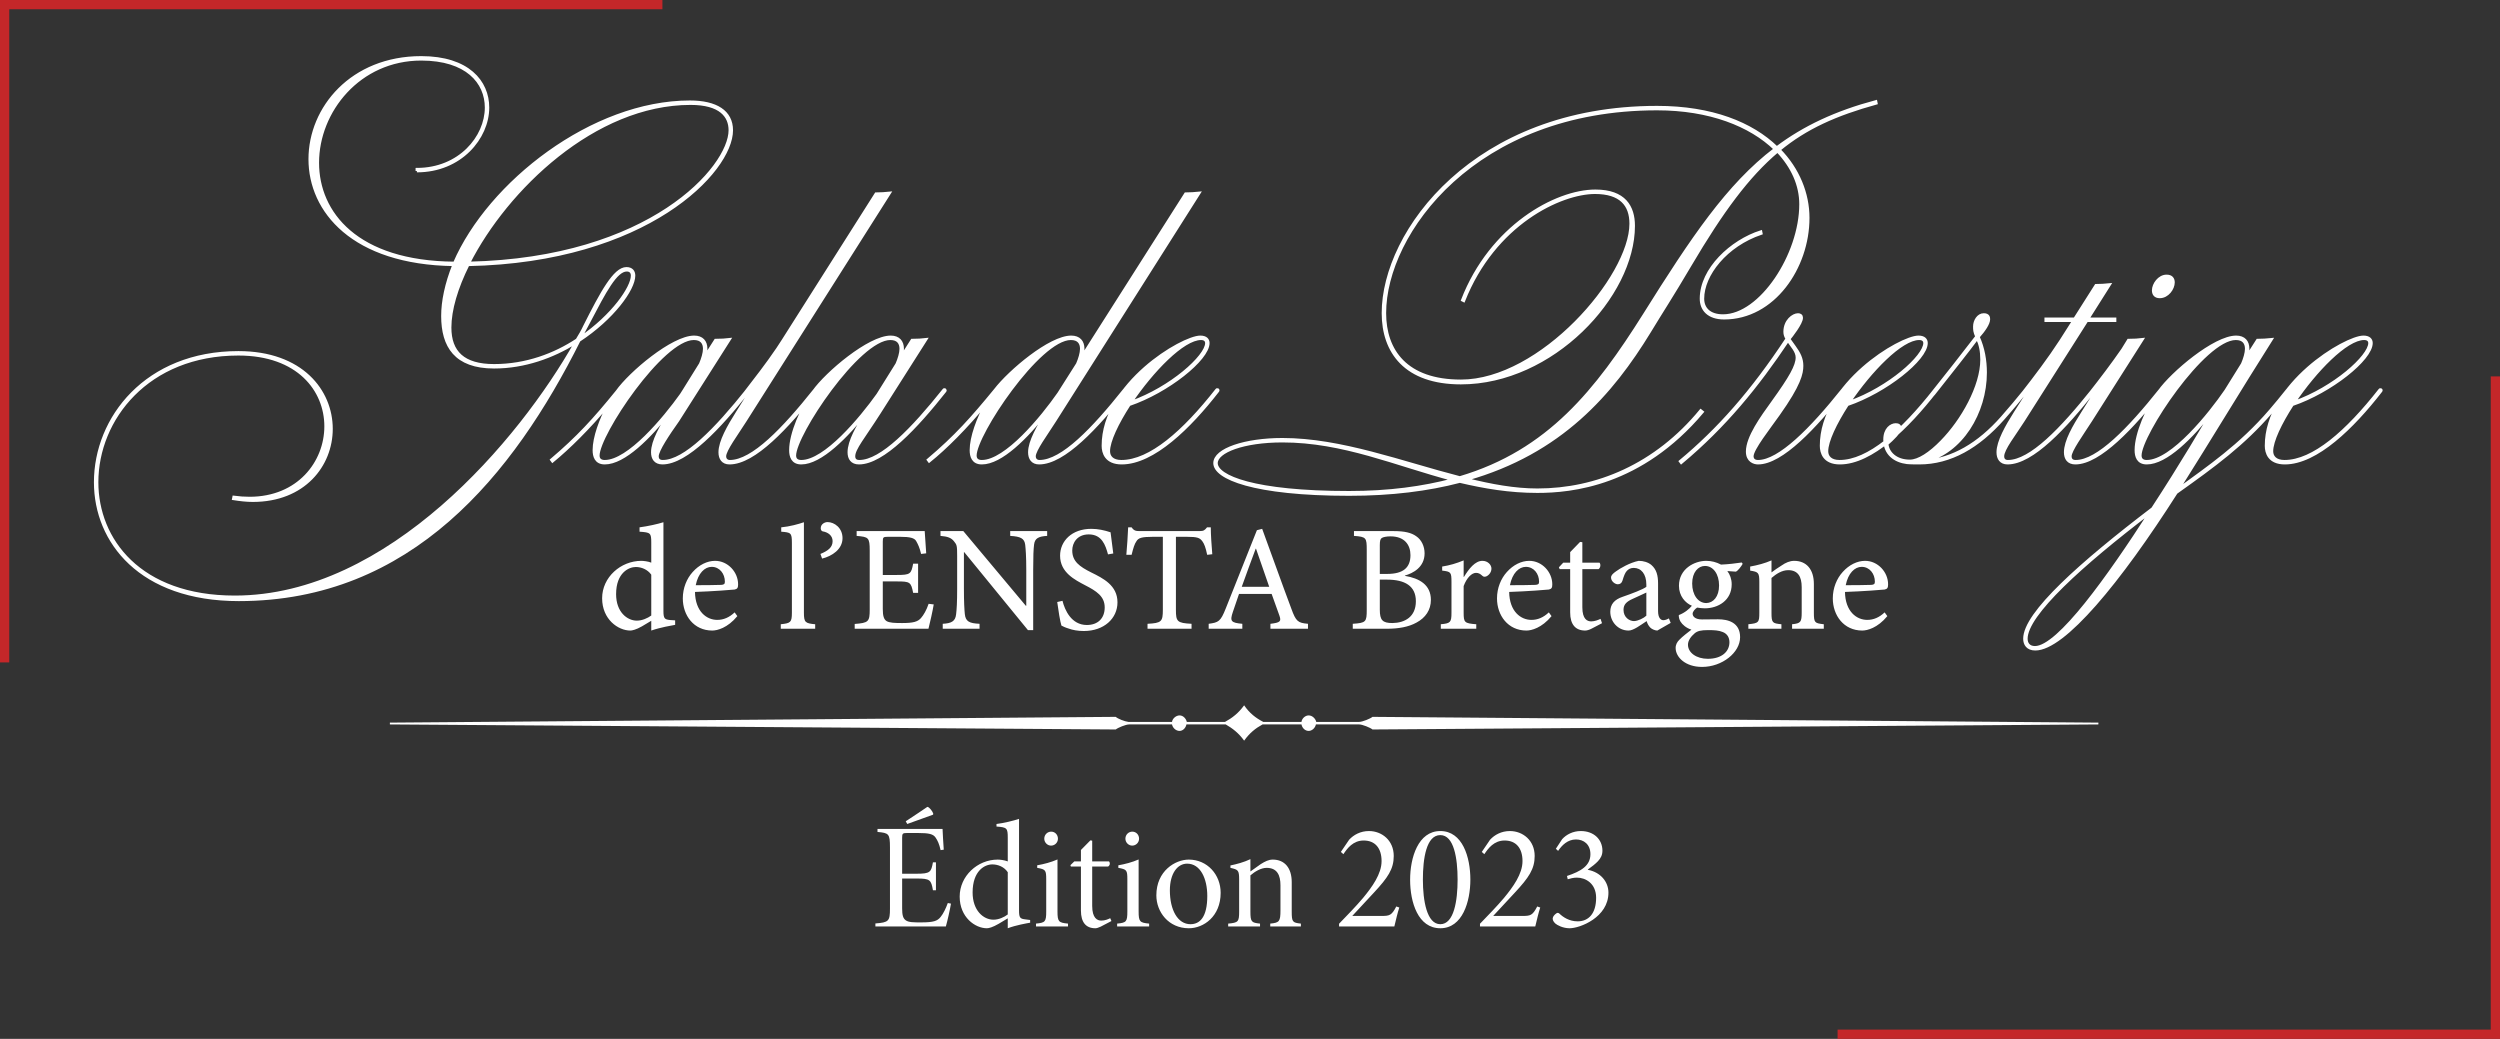 <?xml version="1.0" encoding="utf-8"?>
<!-- Generator: Adobe Illustrator 27.2.0, SVG Export Plug-In . SVG Version: 6.00 Build 0)  -->
<svg version="1.1" id="Calque_1" xmlns="http://www.w3.org/2000/svg" xmlns:xlink="http://www.w3.org/1999/xlink" x="0px" y="0px"
	 viewBox="0 0 1888.785 784.861" style="enable-background:new 0 0 1888.785 784.861;" xml:space="preserve">
<rect x="0" y="0" width="1888.785" height="784.861" fill="#333333" stroke="none"/>
<style type="text/css">
	.st0{fill:#FFFFFF;}
	.st1{fill:none;stroke:#C42729;stroke-width:7;}
	.st2{fill:#FFFFFF;stroke:#FFFFFF;stroke-width:2;}
</style>
<path class="st0" d="M1026.869,547.318c2.453,0,8.445,2.453,10.079,3.814l548.415-3.814v-1.362l-548.415-4.359
	c-1.634,1.362-7.627,3.814-10.079,3.814h-32.42c-0.545-2.453-2.997-4.905-5.721-4.905
	c-2.725,0-5.177,2.453-5.45,4.905h-28.878c-5.721-2.997-10.352-6.539-14.438-12.534
	c-4.359,5.994-8.992,9.536-14.44,12.534h-28.878c-0.545-2.453-2.725-4.905-5.448-4.905
	c-2.725,0-5.45,2.453-5.722,4.905h-32.965c-2.725-0.274-8.173-2.453-9.535-3.814l-548.415,4.359v1.362
	l548.415,3.814c1.634-1.362,7.628-3.814,10.079-3.814h32.42c0.545,2.725,2.997,4.904,5.722,4.904
	c2.451,0,4.631-2.179,5.176-4.904h29.695c5.177,2.997,9.809,6.539,13.895,12.26
	c4.087-5.721,8.445-9.262,13.894-12.26h29.423c0.545,2.725,2.725,4.904,5.45,4.904
	c2.451,0,4.904-2.179,5.448-4.904H1026.869z"/>
<polyline class="st1" points="3.5,500.464 3.5,3.5 500.464,3.5 "/>
<polyline class="st1" points="1885.285,284.397 1885.285,781.361 1388.321,781.361 "/>
<path class="st0" d="M1177.175,642.851c2.838-4.201,7.15-8.628,13.508-8.628c5.902,0,10.896,3.746,10.896,11.125
	c0,8.739-7.15,12.941-17.708,16.459l0.568,2.497c1.702-0.568,4.427-1.249,6.924-1.249
	c6.47,0,14.53,4.314,14.53,15.21c0,11.919-5.676,17.822-13.962,17.822c-6.358,0-11.011-3.178-13.849-5.903
	c-0.795-0.681-1.589-0.681-2.385,0c-1.021,0.681-2.497,2.157-2.61,3.633c0,1.362,0.454,2.383,1.93,3.859
	c1.362,1.249,5.789,3.633,10.783,3.633c7.946,0,29.401-8.288,29.401-26.904c0-8.173-5.903-15.438-15.552-17.255
	v-0.228c2.952-2.042,5.903-4.427,7.605-6.242c2.157-2.272,3.406-4.769,3.406-7.947c0-8.514-6.469-14.87-16.346-14.87
	c-5.903,0-10.896,2.61-14.075,6.129l-4.769,7.266L1177.175,642.851z M1161.397,684.85
	c-3.519,6.811-5.108,7.152-11.124,7.152h-22.136l16.233-17.482c10.671-11.464,15.097-17.935,15.097-27.81
	c0-11.806-8.968-18.844-18.731-18.844c-6.357,0-11.579,2.838-14.984,6.584l-6.242,9.194l1.93,1.704
	c2.838-4.314,7.265-10.33,15.325-10.33c8.627,0,13.508,5.789,13.508,15.551s-7.152,19.524-13.963,27.812
	c-5.563,6.584-11.919,13.053-18.163,19.524v2.042h41.774c1.249-5.108,2.384-10.216,3.746-14.302L1161.397,684.85z
	 M1088.18,630.931c10.33,0,13.055,17.595,13.055,33.601s-2.725,33.714-13.055,33.714
	c-10.216,0-13.168-17.822-13.168-33.714C1075.012,648.526,1077.624,630.931,1088.18,630.931 M1088.18,627.866
	c-16.8,0-22.816,20.205-22.816,36.779c0,17.142,6.016,36.666,22.816,36.666c16.801,0,22.704-20.207,22.704-36.779
	C1110.884,647.618,1104.981,627.866,1088.18,627.866 M1054.921,684.85c-3.519,6.811-5.108,7.152-11.126,7.152
	h-22.135l16.233-17.482c10.671-11.464,15.097-17.935,15.097-27.81c0-11.806-8.968-18.844-18.731-18.844
	c-6.356,0-11.579,2.838-14.984,6.584l-6.242,9.194l1.93,1.704c2.838-4.314,7.265-10.33,15.325-10.33
	c8.627,0,13.507,5.789,13.507,15.551s-7.15,19.524-13.961,27.812c-5.563,6.584-11.919,13.053-18.163,19.524v2.042
	h41.774c1.249-5.108,2.385-10.216,3.746-14.302L1054.921,684.85z M982.841,699.948v-2.157
	c-6.357-0.681-6.924-1.249-6.924-9.08v-22.249c0-10.671-5.335-17.027-14.302-17.027
	c-3.18,0-5.79,1.362-9.081,3.404c-2.838,1.931-5.45,3.861-7.833,5.563v-9.309
	c-4.995,2.385-10.217,3.746-15.097,4.769v1.815c5.902,1.363,6.584,1.704,6.584,8.968v24.066
	c0,7.718-0.682,8.399-8.288,9.08v2.157h24.066v-2.157c-6.471-0.681-7.265-1.249-7.265-9.08v-27.357
	c3.291-2.839,7.946-5.677,12.26-5.677c7.946,0,10.443,5.563,10.443,13.168v18.958c0,8.514-0.908,9.307-7.72,9.988
	v2.157H982.841z M896.911,652.498c9.988,0,15.21,11.238,15.21,24.406c0,16.119-5.676,21.341-12.713,21.341
	c-9.649,0-15.552-10.783-15.552-25.541C883.856,659.99,889.531,652.498,896.911,652.498 M898.159,649.434
	c-10.217,0-24.519,8.514-24.519,27.017c0,12.486,9.194,24.86,24.519,24.86c11.124,0,24.064-8.854,24.064-26.791
	C922.224,660.786,912.121,649.434,898.159,649.434 M868.192,699.948v-2.157c-7.037-0.681-7.946-1.362-7.946-9.194
	V649.32c-4.882,2.157-10.217,3.519-15.325,4.427v1.93c6.357,1.136,6.811,1.704,6.811,8.741v24.179
	c0,7.833-0.795,8.514-7.72,9.194v2.157H868.192z M855.364,638.877c2.952,0,5.222-2.385,5.222-5.222
	c0-3.064-2.27-5.335-5.108-5.335c-2.838,0-5.222,2.272-5.222,5.335C850.257,636.492,852.641,638.877,855.364,638.877
	 M839.701,695.861l-0.908-2.157c-1.589,0.795-3.974,1.817-6.811,1.817c-2.951,0-6.811-1.817-6.811-11.124v-29.741
	h12.034c1.362-0.794,1.702-2.61,0.681-3.859h-12.714v-15.665l-1.362-0.228l-7.152,7.265v8.628h-4.995l-2.951,2.838
	l0.341,1.021h7.605v33.26c0,8.854,3.746,13.395,10.898,13.395c1.021,0,2.385-0.455,4.087-1.249L839.701,695.861z
	 M806.895,699.948v-2.157c-7.039-0.681-7.947-1.362-7.947-9.194V649.32c-4.88,2.157-10.216,3.519-15.325,4.427v1.93
	c6.358,1.136,6.811,1.704,6.811,8.741v24.179c0,7.833-0.794,8.514-7.718,9.194v2.157H806.895z M794.068,638.877
	c2.951,0,5.221-2.385,5.221-5.222c0-3.064-2.27-5.335-5.108-5.335c-2.838,0-5.222,2.272-5.222,5.335
	C788.959,636.492,791.343,638.877,794.068,638.877 M761.377,690.866c-2.612,2.044-6.811,3.974-10.785,3.974
	c-7.605,0-15.778-6.924-15.778-20.546c0-16.461,9.194-21.228,14.87-21.228c4.314,0,8.969,1.817,11.693,5.903V690.866
	z M778.291,695.067l-3.52-0.455c-4.199-0.453-4.88-1.249-4.88-7.037v-68.903
	c-4.087,1.362-11.466,3.178-17.027,3.859v1.929c7.946,0.568,8.514,1.136,8.514,8.514v17.822
	c-2.725-1.021-5.903-1.362-7.607-1.362c-15.323,0-28.719,12.486-28.719,27.923
	c0,15.665,11.692,23.953,20.546,23.953c1.476,0,4.314-0.681,8.968-3.406l6.811-4.087v7.492
	c6.244-2.385,14.417-3.746,16.914-4.201V695.067z M705.074,614.698c-0.341-1.476-2.951-4.995-4.427-5.108
	c-4.427,2.951-10.671,7.265-16.346,10.896l1.134,2.044l19.526-7.037L705.074,614.698z M716.085,682.24
	c-1.476,4.087-3.406,8.06-5.448,10.558c-2.385,2.951-5.109,4.087-14.757,4.087c-5.563,0-9.422,0-11.579-1.589
	c-2.044-1.476-2.725-3.861-2.725-9.081v-22.477h11.125c9.988,0,10.783,1.021,12.145,8.854h2.27v-21.113h-2.27
	c-1.362,7.379-1.93,8.628-12.26,8.628h-11.011v-27.131c0-3.178,0.341-3.632,3.633-3.632h8.173
	c8.627,0,11.692,0.794,13.508,3.519c1.474,2.157,2.723,4.767,3.746,9.422l2.383-0.341
	c-0.34-4.882-0.794-12.374-0.908-15.665h-49.151v2.27c8.514,0.795,9.422,1.249,9.422,11.692v46.201
	c0,9.536-0.908,10.445-11.011,11.238v2.27h53.238c1.136-3.859,3.293-13.508,3.861-17.255L716.085,682.24z"/>
<path class="st2" d="M1786.174,255.895c3.269,0,4.087,1.908,4.087,3.269c0,10.079-26.97,34.054-56.939,44.68
	C1749.123,280.415,1772.553,255.895,1786.174,255.895 M1712.072,336.809c0,5.176,2.18,13.077,14.168,13.077
	c23.973,0,51.489-27.243,72.467-54.214c1.091-1.089-0.272-1.906-0.817-1.089
	c-24.791,31.603-50.128,53.942-71.922,53.942c-6.811,0-9.536-3.542-9.536-7.628c0-7.628,6.539-21.25,15.529-35.145
	c28.878-9.807,59.664-34.326,59.664-46.586c0-2.453-1.635-4.631-5.994-4.631
	C1772.008,254.534,1712.072,289.951,1712.072,336.809 M1537.441,489.102c-4.631,0-6.539-2.997-6.539-6.539
	c0-18.254,41.955-56.122,93.446-95.352C1593.29,435.431,1555.149,489.102,1537.441,489.102 M1621.896,348.524
	c-2.995,0-4.903-1.362-4.903-4.359c0-15.802,48.221-88.27,72.196-88.27c5.722,0,7.901,3.269,7.901,7.628
	c0,3.27-1.361,7.628-2.997,11.443l-12.532,20.16C1669.845,312.29,1640.967,348.524,1621.896,348.524
	 M1689.46,254.534c-16.346,0-48.494,27.244-58.301,41.138c-8.99,12.532-17.436,31.875-17.436,44.407
	c0,4.631,1.362,9.807,8.171,9.807c14.712,0,33.783-19.342,49.585-39.23c-4.905,8.718-23.975,41.138-45.226,73.558
	c-53.942,41.138-96.714,79.006-96.714,98.349c0,4.087,2.179,7.901,8.173,7.901
	c21.522,0,63.477-50.674,106.522-118.237c29.151-20.705,50.674-36.507,71.651-60.753
	c4.359-4.904,8.718-10.353,13.349-16.074c0.545-0.817-0.545-1.634-1.089-0.817
	c-4.633,5.721-8.719,10.896-12.806,15.529c-22.884,26.698-47.131,43.044-69.471,59.39
	c24.247-38.413,46.315-75.192,70.29-113.061c-2.18,0.272-8.173,0.545-10.626,0.545l-8.173,12.806
	c0.817-2.18,1.089-4.359,1.089-6.267C1698.45,258.076,1695.455,254.534,1689.46,254.534 M1636.882,208.493
	c-5.722,0-10.081,6.265-10.081,10.896c0,2.725,1.363,4.904,4.905,4.904c5.993,0,10.352-6.265,10.352-10.896
	C1642.057,210.671,1640.696,208.493,1636.882,208.493 M1567.955,349.886c18.252,0,43.59-27.243,65.112-54.487
	c0.545-0.817-0.545-1.634-1.089-0.817c-23.43,29.423-47.132,53.942-63.751,53.942c-2.453,0-4.087-1.089-4.087-3.814
	c0-4.359,8.718-16.346,15.529-26.972l38.958-61.298c-1.907,0.272-7.356,0.545-10.624,0.545l-4.359,7.084
	c-7.901,11.443-16.62,22.885-24.793,33.237c-0.817,1.091,0.546,1.363,1.091,0.819
	c2.451-2.997,6.265-7.628,10.079-12.806l-16.618,26.427c-6.539,10.352-13.077,21.522-13.077,29.968
	C1560.327,346.344,1562.505,349.886,1567.955,349.886 M1527.908,297.306c-0.819,1.091,0.545,1.363,1.089,0.819
	l10.624-13.351l-17.163,26.972c-6.537,10.352-13.077,21.794-13.077,29.968c0,4.631,2.179,8.173,7.356,8.173
	c18.797,0,43.863-27.243,65.385-54.487c0.545-0.817-0.545-1.634-1.089-0.817
	c-23.43,29.423-46.86,53.942-64.023,53.942c-2.18,0-3.814-1.089-3.814-3.814c0-5.448,8.99-16.619,15.529-26.972
	l47.949-75.464h21.25v-1.362h-20.433l16.346-25.883c-2.18,0.272-7.901,0.545-10.353,0.545l-16.074,25.338h-21.794
	v1.362h20.977l-9.535,14.985C1548.067,271.152,1537.715,284.774,1527.908,297.306 M1449.993,349.886
	c23.702,0,44.68-12.26,63.477-33.509c6.539-7.356,12.532-14.712,17.709-20.977c0.545-0.817-0.545-1.634-1.089-0.817
	c-5.722,7.082-11.443,13.894-17.437,20.705c-17.98,20.433-37.596,31.603-58.573,33.237
	c27.789-6.539,46.041-36.779,46.041-67.019c0-9.264-1.634-18.526-5.448-26.972c4.359-4.904,7.901-10.081,7.901-13.349
	c0-1.363-0.272-3.542-3.814-3.542c-4.359,0-7.084,4.904-7.084,8.99c0,2.453,0,4.087,1.634,7.628
	c-8.173,10.624-25.609,32.965-33.782,43.044c-0.817,1.091,0.545,1.636,1.363,0.546
	c12.258-15.529,26.97-34.056,32.965-42.229c2.179,4.631,3.268,9.535,3.268,16.074
	c0,20.16-14.711,46.041-30.24,61.843c-8.718,8.992-17.435,14.712-23.974,14.712
	c-10.626,0-16.619-6.267-17.163-12.804c4.087-3.542,9.807-8.99,9.807-11.987c0-1.908-1.362-2.725-3.269-2.725
	c-3.54,0-8.445,3.27-8.445,11.443c0,10.898,7.901,16.346,16.892,17.436
	C1443.182,349.886,1448.358,349.886,1449.993,349.886 M1449.993,255.895c3.269,0,4.087,1.908,4.087,3.269
	c0,10.079-26.97,34.054-56.939,44.68C1412.942,280.415,1436.372,255.895,1449.993,255.895 M1375.891,336.809
	c0,5.176,2.18,13.077,14.168,13.077c23.975,0,51.489-27.243,72.467-54.214c1.091-1.089-0.272-1.906-0.817-1.089
	c-24.792,31.603-50.128,53.942-71.922,53.942c-6.811,0-9.536-3.542-9.536-7.628c0-7.628,6.539-21.25,15.529-35.145
	c28.878-9.807,59.664-34.326,59.664-46.586c0-2.453-1.635-4.631-5.994-4.631
	C1435.827,254.534,1375.891,289.951,1375.891,336.809 M1328.217,348.524c-3.27,0-4.359-1.906-4.359-3.814
	c0-5.448,12.804-21.522,19.888-31.603c16.074-22.611,17.708-31.057,17.708-36.779c0-5.448-2.179-9.535-5.721-14.438
	l-4.087-5.722c1.634-1.906,9.535-11.987,9.535-16.074c0-1.634-1.089-2.451-2.723-2.451
	c-3.814,0-10.081,4.631-10.081,13.077c0,1.906,0.545,3.542,1.634,5.176c-26.425,40.048-51.762,68.654-80.64,92.629
	l0.817,1.089c32.965-27.517,57.756-58.029,80.641-92.355c2.723,4.087,6.81,8.173,6.81,12.804
	c0,6.265-4.903,14.983-18.252,33.509c-8.445,11.715-19.343,26.698-19.343,37.596c0,7.084,5.176,8.718,8.173,8.718
	c17.982,0,43.318-27.243,64.84-54.487c0.545-0.817-0.545-1.634-1.089-0.817
	C1368.538,324.005,1344.291,348.524,1328.217,348.524 M1019.277,371.954c-72.196,0-100.257-11.987-100.257-22.068
	c0-8.718,20.433-16.619,49.855-16.619c46.043,0,85.547,17.709,128.863,29.151
	C1075.127,368.412,1049.517,371.954,1019.277,371.954 M1417.307,76.632c-30.514,8.173-54.216,19.343-74.921,34.873
	c-18.797-18.254-49.039-30.514-90.449-30.514c-137.853,0-207.052,93.99-207.052,155.561
	c0,29.424,16.891,52.853,58.847,52.853c68.927,0,130.497-65.657,130.497-118.782c0-14.438-6.811-26.426-28.878-26.426
	c-29.969,0-79.007,26.97-100.529,82.548l1.089,0.545c22.885-58.029,73.013-81.731,99.168-81.731
	c19.342,0,26.97,9.262,26.97,23.43c0,40.321-68.108,118.782-128.317,118.782c-41.412,0-57.486-22.885-57.486-51.219
	c0-60.48,68.11-154.199,205.69-154.199c39.776,0,70.562,12.26,89.087,30.241
	c-35.69,27.244-62.388,67.019-98.894,125.321c-35.69,56.667-71.924,102.981-139.216,122.869
	c-43.589-11.17-89.632-28.878-134.039-28.878c-28.06,0-51.217,7.628-51.217,17.98
	c0,11.17,29.151,23.702,101.619,23.702c32.148,0,59.664-3.542,83.637-9.807
	c18.526,4.359,37.597,7.628,58.575,7.628c25.609,0,78.189-4.905,124.776-60.209l-1.363-1.089
	c-34.054,41.41-78.734,59.935-123.413,59.935c-17.163,0-34.873-3.27-53.397-7.901
	c71.377-20.16,109.792-65.112,138.125-111.426c8.718-14.44,17.163-27.244,30.785-50.4
	c23.974-40.593,43.59-67.293,65.931-86.091c11.169,11.715,17.435,25.61,17.435,40.048
	c0,38.142-30.241,84.183-58.575,84.183c-10.624,0-15.255-5.722-15.255-12.804c0-17.982,17.435-40.321,44.135-49.311
	l-0.274-1.363c-22.339,7.084-45.224,28.333-45.224,50.674c0,8.173,5.45,14.711,17.437,14.711
	c37.324,0,63.477-38.141,63.477-75.736c0-18.254-7.356-36.779-21.794-51.491
	c20.16-16.619,42.772-26.7,73.285-35.145L1417.307,76.632z M907.407,255.895c3.269,0,4.087,1.908,4.087,3.269
	c0,10.079-26.972,34.054-56.939,44.68C870.356,280.415,893.786,255.895,907.407,255.895 M833.305,336.809
	c0,5.176,2.179,13.077,14.166,13.077c23.974,0,51.491-27.243,72.468-54.214c1.089-1.089-0.272-1.906-0.817-1.089
	c-24.792,31.603-50.129,53.942-71.924,53.942c-6.811,0-9.535-3.542-9.535-7.628c0-7.628,6.537-21.25,15.529-35.145
	c28.878-9.807,59.663-34.326,59.663-46.586c0-2.453-1.634-4.631-5.993-4.631
	C893.24,254.534,833.305,289.951,833.305,336.809 M741.767,348.524c-2.997,0-4.904-1.362-4.904-4.359
	c0-15.802,48.221-88.27,72.196-88.27c5.721,0,7.901,3.269,7.901,7.628c0,3.27-1.363,7.628-2.997,11.443
	l-14.168,22.339C787.263,315.287,760.021,348.524,741.767,348.524 M751.848,294.582
	c-17.437,21.25-29.697,35.143-50.674,52.853l0.817,1.089c12.532-10.079,27.789-25.336,43.318-44.135
	c-6.539,11.715-11.715,25.881-11.715,35.69c0,4.631,1.362,9.807,8.173,9.807c14.712,0,33.782-19.342,49.583-39.23
	l-0.545,1.089c-6.537,10.352-13.077,21.794-13.077,29.968c0,4.631,2.18,8.173,7.356,8.173
	c18.797,0,43.863-27.243,65.385-54.487c0.545-0.817-0.545-1.634-1.089-0.817c-23.43,29.423-46.86,53.942-64.023,53.942
	c-2.18,0-3.814-1.362-3.814-3.814c0-4.631,8.99-16.619,15.529-26.972l108.975-171.907
	c-2.18,0.272-7.901,0.545-10.353,0.545l-78.461,123.415c0.817-2.18,1.089-4.359,1.089-6.267
	c0-5.448-2.997-8.99-8.99-8.99C793.258,254.534,762.744,280.415,751.848,294.582 M605.38,348.524
	c-2.997,0-4.904-1.362-4.904-4.359c0-15.802,48.221-88.27,72.195-88.27c5.722,0,7.901,3.269,7.901,7.628
	c0,3.27-1.362,7.628-2.996,11.443l-14.44,23.158C650.332,316.104,623.361,348.524,605.38,348.524
	 M672.945,254.534c-16.346,0-48.494,27.244-58.303,41.138c-8.99,12.532-17.436,31.875-17.436,44.407
	c0,4.631,1.362,9.807,8.173,9.807c14.711,0,34.326-19.888,50.128-39.775l-1.089,1.634
	c-6.539,10.352-13.077,21.522-13.077,29.968c0,4.631,2.179,8.173,7.628,8.173c18.253,0,43.589-27.243,65.112-54.487
	c0.545-0.817-0.545-1.634-1.091-0.817c-23.428,29.423-47.131,53.942-63.749,53.942c-2.453,0-4.087-1.089-4.087-3.814
	c0-5.721,7.356-14.166,19.342-32.965l35.145-55.305c-1.906,0.272-7.356,0.545-10.626,0.545l-8.173,12.806
	c0.819-2.18,1.091-4.359,1.091-6.267C681.935,258.076,678.938,254.534,672.945,254.534 M562.336,297.306
	c-0.817,1.091,0.545,1.363,1.089,0.819l10.353-13.351l-16.891,26.972c-6.539,10.352-13.078,21.794-13.078,29.968
	c0,4.631,2.18,8.173,7.356,8.173c18.799,0,43.863-27.243,65.385-54.487c0.545-0.817-0.545-1.634-1.089-0.817
	c-23.43,29.423-46.86,53.942-64.023,53.942c-2.179,0-3.814-1.362-3.814-3.814c0-4.631,8.992-16.619,15.529-26.972
	l108.975-171.907c-2.18,0.272-7.901,0.545-10.353,0.545l-70.288,110.883l-4.087,6.265
	C579.5,275.239,570.51,286.682,562.336,297.306 M456.905,348.524c-2.997,0-4.904-1.362-4.904-4.359
	c0-15.802,48.221-88.27,72.196-88.27c5.721,0,7.899,3.269,7.899,7.628c0,3.27-1.362,7.628-2.996,11.443
	l-12.532,20.16l-1.908,2.997C501.857,316.104,474.885,348.524,456.905,348.524 M524.47,254.534
	c-16.346,0-48.494,27.244-58.303,41.138c-17.436,21.522-29.695,34.873-49.583,51.763l0.817,1.089
	c12.26-10.079,27.244-24.791,42.501-43.046c-6.267,11.443-11.17,25.065-11.17,34.6
	c0,4.631,1.362,9.807,8.173,9.807c14.712,0,33.782-19.342,49.583-39.23l-0.545,1.089
	c-6.539,10.352-13.077,21.522-13.077,29.968c0,4.631,2.179,8.173,7.628,8.173c18.253,0,43.589-27.243,65.112-54.487
	c0.545-0.817-0.545-1.634-1.091-0.817c-23.428,29.423-47.131,53.942-63.749,53.942c-2.453,0-4.087-1.089-4.087-3.814
	c0-4.359,8.173-16.619,15.529-26.972l38.958-61.298c-1.906,0.272-7.356,0.545-10.624,0.545l-8.173,12.806
	c0.817-2.18,1.089-4.359,1.089-6.267C533.46,258.076,530.463,254.534,524.47,254.534 M438.654,255.078
	c5.177-9.535,5.722-10.898,6.539-12.26c11.715-22.341,20.16-38.687,28.333-38.687
	c2.997,0,4.087,1.908,4.087,4.087C477.613,217.21,462.901,238.46,438.654,255.078 M521.748,78.266
	c22.611,0,29.695,9.536,29.695,20.16c0,27.789-59.937,97.26-197.243,100.257
	C382.533,143.106,449.007,78.266,521.748,78.266 M314.968,129.213c32.965,0,53.67-25.064,53.67-47.949
	c0-19.616-14.983-37.868-50.4-37.868c-52.58,0-84.183,38.141-84.183,76.827c0,39.23,32.42,78.734,108.703,79.823
	c-5.722,14.44-8.445,27.516-8.445,38.687c0,22.885,9.807,38.685,38.958,38.685
	c23.158,0,44.407-7.899,61.571-18.525c-41.682,73.83-140.849,192.067-257.452,192.067
	c-71.924,0-104.07-43.316-104.07-86.634c0-47.677,38.141-96.715,106.795-96.715
	c45.224,0,65.929,27.244,65.929,54.487c0,27.244-20.705,54.216-57.484,54.216c-3.814,0-7.901-0.272-11.987-0.817
	l-0.272,1.362c5.176,0.817,10.079,1.362,14.711,1.362c38.687,0,59.392-26.698,59.392-54.214
	c0-28.606-22.339-57.756-70.288-57.756c-69.743,0-108.158,49.583-108.158,98.077c0,44.952,34.056,88.814,108.43,88.814
	c129.952,0,206.507-94.809,257.18-195.882c25.336-16.62,41.41-38.687,41.41-49.04c0-2.996-1.634-5.448-5.721-5.448
	c-8.99,0-18.799,18.254-31.603,43.59c-1.634,3.542-3.542,6.811-5.721,10.352
	c-16.891,11.17-38.414,19.343-62.661,19.343c-23.156,0-33.237-10.079-33.237-28.606
	c0-13.349,4.904-29.968,13.623-47.404c134.856-2.723,199.151-70.561,199.151-101.619
	c0-14.166-11.715-21.522-31.603-21.522c-73.558,0-151.748,61.298-177.901,121.779
	c-73.83-0.545-103.253-37.868-103.253-75.738c0-38.958,31.329-78.189,78.189-78.189
	c34.326,0,49.038,17.437,49.038,36.507c0,22.341-20.16,46.587-52.308,46.587V129.213z"/>
<path class="st0" d="M1406.504,428.264c6.016,0,9.99,5.222,9.99,11.238c0,1.704-0.681,2.27-2.838,2.385
	c-6.584,0.226-12.94,0.226-19.184,0.226C1396.288,433.033,1401.283,428.264,1406.504,428.264 M1423.873,462.66
	c-4.087,3.859-8.401,5.676-13.168,5.676c-7.947,0-16.574-6.244-16.801-21.114
	c13.508-0.455,28.038-1.589,29.969-1.817c2.155-0.455,2.61-1.476,2.61-3.974c0-9.194-7.72-17.708-17.367-17.708
	c-6.018,0-12.147,3.065-16.914,8.4c-4.542,4.995-7.492,12.145-7.492,19.978c0,12.828,8.286,24.293,22.249,24.293
	c3.746,0,11.579-1.931,18.956-10.898L1423.873,462.66z M1377.898,475.032v-3.406
	c-6.811-0.794-7.492-1.021-7.492-8.739v-21.681c0-11.125-5.676-17.482-14.87-17.482
	c-3.291,0-6.471,1.362-9.535,3.519c-2.952,1.817-5.335,3.519-7.607,5.222v-9.081
	c-4.88,2.157-10.443,3.632-16.119,4.654v3.064c6.244,1.023,6.924,1.476,6.924,8.741v23.045
	c0,7.378-0.454,7.946-8.286,8.739v3.406h24.973v-3.406c-6.81-0.681-7.492-1.021-7.492-8.739v-26.223
	c3.52-3.065,7.947-5.903,12.602-5.903c7.378,0,10.216,4.882,10.216,12.828v18.956
	c0,7.492-0.681,8.4-7.265,9.081v3.406H1377.898z M1290.606,476.053c4.769,0,8.06,0.227,11.011,1.476
	c3.18,1.249,4.995,3.974,4.995,7.72c0,6.924-5.676,12.486-16.346,12.486c-8.514,0-14.983-4.54-14.983-10.669
	c0-3.065,2.155-6.131,5.108-8.628C1282.433,476.736,1285.045,476.053,1290.606,476.053 M1288.109,427.583
	c6.244,0,10.671,6.131,10.671,14.757c0,8.514-4.427,13.168-9.648,13.281c-6.244,0-10.671-6.242-10.671-14.757
	C1278.461,432.35,1283.001,427.583,1288.109,427.583 M1315.92,424.973c-4.54,0.681-10.217,1.362-15.665,1.589
	c-3.406-1.817-7.265-2.838-11.124-2.838c-8.969,0-20.66,6.016-20.66,18.844c0,7.833,4.882,13.053,9.762,15.097
	c-1.817,2.27-5.335,5.335-9.875,7.037c-0.115,1.136,0.226,3.178,1.249,4.882c1.475,2.383,4.312,4.88,8.286,6.129
	c-2.497,1.931-6.811,5.222-9.081,7.607c-1.817,1.702-2.951,3.972-2.838,6.47
	c0.113,6.584,7.152,14.076,19.979,14.076c15.097,0,28.719-10.783,28.719-22.477c0-11.237-9.309-13.508-16.686-13.508
	c-3.746,0-7.72,0.115-12.147,0.115c-5.108,0-7.037-2.27-7.037-4.314c0-1.589,1.817-3.632,3.406-4.654
	c1.815,0.34,3.972,0.568,5.789,0.568c10.103,0,20.32-6.016,20.32-18.163c0-3.972-1.363-7.492-3.293-9.988
	l6.471,0.453c1.817-0.908,4.087-4.087,5.108-5.903L1315.92,424.973z M1243.839,465.157
	c-2.044,1.93-6.244,3.972-9.309,4.087c-3.406,0-7.946-2.725-7.946-8.514c0-4.087,2.383-6.244,6.924-8.288
	c2.383-1.134,7.833-3.519,10.33-4.767V465.157z M1262.228,470.605l-1.362-3.406
	c-1.136,0.681-2.725,1.363-4.201,1.363c-1.93,0-3.972-1.704-3.972-6.924v-20.888c0-5.903-1.136-10.556-5.109-13.962
	c-2.496-2.044-6.016-3.065-9.535-3.065c-6.697,1.362-14.076,5.676-17.14,7.946c-2.272,1.589-3.746,2.952-3.746,4.654
	c0,2.838,2.951,5.108,5.108,5.108c1.702,0,2.951-0.908,3.519-2.723c1.021-3.406,1.93-5.903,3.293-7.379
	c1.249-1.362,2.951-2.27,5.221-2.27c5.563,0,9.536,4.54,9.536,12.6v1.702
	c-2.497,1.931-10.898,5.109-17.822,7.492c-6.471,2.157-9.422,5.79-9.422,11.351
	c0,7.492,5.789,14.191,13.849,14.191c3.633,0,8.967-4.087,13.621-7.152c0.568,1.817,1.249,3.406,2.838,4.995
	c1.136,1.134,3.633,2.157,5.222,2.157L1262.228,470.605z M1210.351,470.833l-1.134-3.293
	c-1.589,0.795-4.314,1.931-7.039,1.931c-2.951,0-6.697-1.591-6.697-10.671v-28.833h12.259
	c1.476-0.908,1.817-3.746,0.681-4.882h-12.94v-15.438l-1.702-0.227l-7.492,7.72v7.946h-5.222l-3.291,3.519
	l0.568,1.363h7.946v32.805c0,9.081,4.087,13.623,11.351,13.623c1.136,0,3.065-0.455,5.108-1.589L1210.351,470.833z
	 M1152.801,428.264c6.016,0,9.99,5.222,9.99,11.238c0,1.704-0.681,2.27-2.838,2.385
	c-6.584,0.226-12.94,0.226-19.184,0.226C1142.584,433.033,1147.579,428.264,1152.801,428.264 M1170.168,462.66
	c-4.087,3.859-8.399,5.676-13.168,5.676c-7.946,0-16.572-6.244-16.8-21.114c13.508-0.455,28.038-1.589,29.968-1.817
	c2.157-0.455,2.612-1.476,2.612-3.974c0-9.194-7.72-17.708-17.369-17.708c-6.016,0-12.145,3.065-16.914,8.4
	c-4.54,4.995-7.491,12.145-7.491,19.978c0,12.828,8.286,24.293,22.248,24.293c3.746,0,11.579-1.931,18.958-10.898
	L1170.168,462.66z M1105.806,435.87v-12.487c-5.45,2.27-10.557,3.746-16.233,4.654v3.064
	c6.584,0.795,7.037,1.136,7.037,8.628v23.158c0,7.378-0.794,8.059-8.059,8.739v3.406h26.789v-3.406
	c-8.967-0.681-9.535-1.362-9.535-8.739v-20.092c2.383-6.471,6.244-9.99,9.307-9.99c1.93,0,3.178,0.681,4.882,2.27
	c0.681,0.681,1.702,0.908,3.065,0.34c2.27-1.134,3.746-3.406,3.746-5.903c0-2.723-2.725-5.789-6.811-5.789
	c-5.563,0-10.217,6.016-13.963,12.147H1105.806z M1042.464,437.913h5.335c13.623,0,21.909,4.767,21.909,16.346
	c0,11.806-8.4,16.346-17.708,16.461c-7.492,0-9.536-2.157-9.536-10.104V437.913z M1042.464,433.599v-21.681
	c0-3.519,0.455-4.767,1.476-5.448c0.908-0.681,3.633-1.249,6.584-1.249c10.671,0,15.097,6.471,15.097,14.189
	c0,9.422-5.448,14.189-17.595,14.189H1042.464z M1061.422,434.848c5.903-1.702,14.87-6.129,14.87-16.8
	c0-5.222-2.27-10.217-6.356-12.94c-3.633-2.612-8.628-3.861-17.142-3.861h-29.855v3.633
	c9.309,0.681,9.649,1.362,9.649,10.671v45.065c0,9.309-0.568,9.99-10.557,10.671v3.746h25.655
	c8.968,0,16.573-1.362,22.477-4.654c6.81-3.632,10.896-9.535,10.896-17.14c0-11.466-8.741-16.346-19.637-18.163
	V434.848z M958.92,443.361h-20.775c3.406-9.422,6.926-19.184,10.557-28.832h0.228L958.92,443.361z M988.207,475.032
	v-3.746c-7.605-0.681-9.081-1.702-12.6-11.464c-7.265-19.299-14.985-41.206-22.022-60.277l-3.974,1.021
	l-23.498,59.028c-3.972,10.103-5.563,10.671-12.94,11.692v3.746h25.427v-3.746
	c-8.628-0.794-9.535-1.929-7.152-8.967c1.476-4.542,3.065-9.081,4.654-13.623h24.632
	c2.272,6.358,4.427,12.147,5.903,16.461c1.476,4.314,0.681,5.221-6.81,6.129v3.746H988.207z M915.898,418.729
	c-0.568-6.584-1.134-14.985-1.134-20.32h-2.838c-1.704,2.157-2.497,2.838-5.677,2.838h-44.952
	c-3.178,0-4.54-0.226-6.357-2.838h-2.61c-0.227,6.358-0.795,13.736-1.362,20.773h3.972
	c1.249-5.108,2.27-8.399,3.633-10.216c1.475-2.497,3.746-3.406,12.6-3.406h7.378v55.169
	c0,8.967-1.021,9.99-11.577,10.556v3.746h33.258v-3.746c-10.896-0.566-11.805-1.702-11.805-10.556V405.561h8.059
	c8.288,0,9.99,0.795,11.919,3.406c1.363,1.817,2.497,4.654,3.633,10.216L915.898,418.729z M841.091,418.161
	c-0.908-7.605-1.589-11.919-2.044-16.006c-4.767-1.589-9.535-2.61-14.53-2.61
	c-14.757,0-23.611,9.194-23.611,20.32c0,12.713,11.351,18.276,18.844,22.248c8.626,4.428,14.87,8.4,14.87,16.801
	c0,8.173-5.108,13.281-13.508,13.281c-11.692,0-16.687-11.351-18.389-18.276l-3.974,0.908
	c0.794,6.129,2.27,15.21,3.178,17.822c1.136,0.566,2.838,1.475,5.563,2.27c2.838,1.021,6.584,1.817,11.351,1.817
	c15.21,0,25.427-9.422,25.427-21.681c0-12.828-10.898-18.163-19.865-22.59
	c-8.855-4.427-14.304-8.4-14.304-16.574c0-5.789,3.746-12.147,12.487-12.147c9.875,0,12.6,8.06,14.53,15.097
	L841.091,418.161z M791.144,401.247h-27.925v3.633c7.946,0.453,10.784,1.93,11.351,6.811
	c0.341,3.178,0.795,8.399,0.795,19.07v26.904h-0.341l-47.223-56.418h-17.255v3.633
	c5.335,0.453,8.06,1.362,10.217,4.087c2.157,2.725,2.383,3.065,2.383,11.238v24.632
	c0,10.217-0.34,15.665-0.794,19.299c-0.568,5.335-3.633,6.81-10.103,7.15v3.746h27.811v-3.746
	c-7.833-0.34-10.556-1.815-11.124-7.378c-0.341-3.406-0.681-8.854-0.681-19.071v-27.698h0.226l48.132,58.914h3.972
	v-45.292c0-10.671,0.228-15.891,0.681-19.41c0.568-4.654,3.406-6.131,9.877-6.471V401.247z M701.582,456.189
	c-1.589,4.767-3.859,8.628-5.79,10.785c-2.497,2.838-6.016,3.746-14.189,3.746c-5.561,0-9.535-0.115-11.805-1.476
	c-2.044-1.363-2.838-3.859-2.838-9.194v-20.775h10.671c9.875,0,10.671,0.455,12.26,8.628h3.746v-22.022h-3.746
	c-1.476,7.718-2.044,8.514-12.26,8.514h-10.671v-25.2c0-3.293,0.341-3.633,3.859-3.633h9.081
	c7.833,0,10.896,0.908,12.26,3.178c1.476,2.612,2.61,4.995,3.746,9.762l3.859-0.453
	c-0.453-6.471-1.021-14.304-1.136-16.801h-51.421v3.633c8.967,0.795,9.875,1.136,9.875,11.124v44.499
	c0,9.194-0.908,10.103-11.351,10.898v3.632h55.735c0.908-3.406,3.406-14.53,3.974-18.389L701.582,456.189z
	 M625.188,394.437c-2.044,0-5.108,1.475-5.108,4.654c0,1.475,0.794,2.27,1.589,2.383
	c3.972,0.681,7.378,3.178,7.378,7.379c0,4.653-3.406,7.265-9.194,9.648l1.249,3.52
	c7.492-1.817,15.438-7.039,15.438-15.439C636.54,398.864,630.411,394.437,625.188,394.437 M615.88,475.032v-3.406
	c-7.491-0.681-8.514-1.362-8.514-8.739v-68.337c-3.859,1.362-10.896,3.293-17.14,3.859v3.293
	c7.265,0.568,8.059,0.794,8.059,8.4v52.785c0,7.378-1.021,7.946-8.399,8.739v3.406H615.88z M537.669,428.264
	c6.018,0,9.99,5.222,9.99,11.238c0,1.704-0.681,2.27-2.838,2.385c-6.584,0.226-12.94,0.226-19.184,0.226
	C527.453,433.033,532.448,428.264,537.669,428.264 M555.038,462.66c-4.087,3.859-8.4,5.676-13.168,5.676
	c-7.947,0-16.574-6.244-16.801-21.114c13.508-0.455,28.038-1.589,29.969-1.817c2.157-0.455,2.61-1.476,2.61-3.974
	c0-9.194-7.72-17.708-17.367-17.708c-6.016,0-12.147,3.065-16.914,8.4c-4.541,4.995-7.492,12.145-7.492,19.978
	c0,12.828,8.286,24.293,22.249,24.293c3.746,0,11.579-1.931,18.956-10.898L555.038,462.66z M492.038,465.043
	c-2.838,2.044-6.924,3.861-10.898,3.861c-7.265,0-15.665-6.471-15.665-19.979c0-16.346,9.762-20.546,14.87-20.546
	c4.201,0,8.855,1.817,11.693,5.789V465.043z M510.086,468.676l-3.746-0.228c-4.2-0.453-5.108-1.021-5.108-6.924
	v-66.974c-4.201,1.362-11.919,3.065-18.05,3.859v3.293c8.288,0.568,8.855,0.908,8.855,8.286v15.097
	c-2.497-1.021-6.018-1.362-7.492-1.362c-15.552,0-29.629,12.373-29.629,28.265c0,16.006,12.147,24.406,21.341,24.406
	c1.249,0,4.427-0.682,8.741-3.18l7.039-4.199v7.379c6.81-2.385,15.551-3.861,18.048-4.314V468.676z"/>
</svg>
